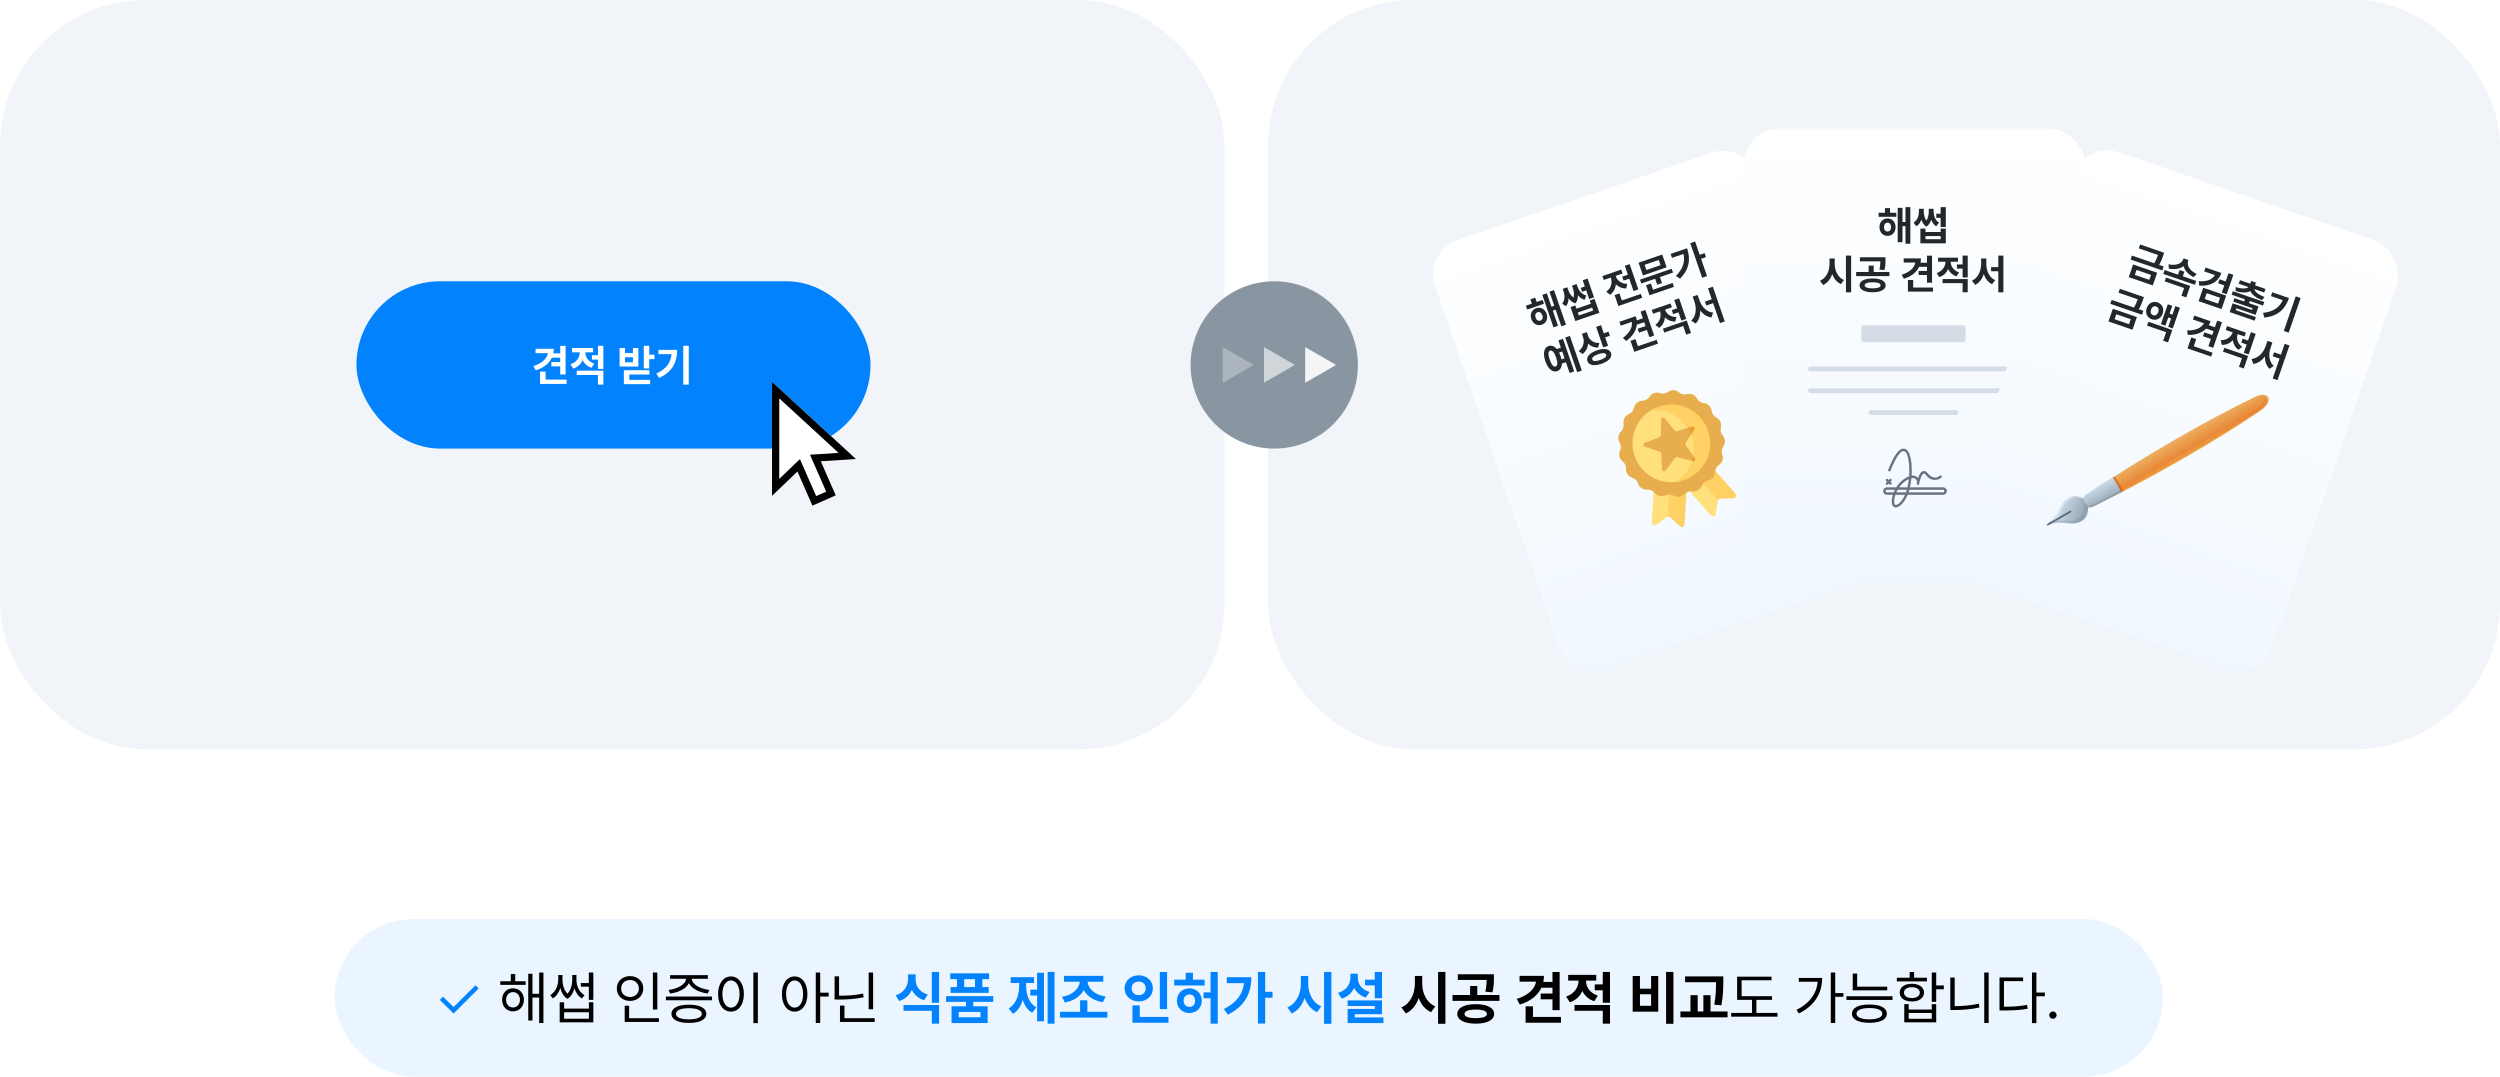 <svg width="1031" height="444" viewBox="0 0 1031 444" fill="none" xmlns="http://www.w3.org/2000/svg">
<rect width="505" height="309" rx="60" fill="#F1F4F9"/>
<rect x="523" width="508" height="309" rx="60" fill="#F1F4F9"/>
<rect x="147" y="116" width="212" height="69" rx="34.5" fill="#0283FD"/>
<path d="M233.252 142.639V154.434H231.037V151.094H227.381V149.301H231.037V147.508H227.609C226.467 149.942 224.146 151.744 220.93 152.711L219.998 150.971C223.408 149.89 225.553 147.991 225.957 145.627H220.859V143.834H228.4C228.4 144.484 228.33 145.117 228.207 145.715H231.037V142.639H233.252ZM233.674 156.543V158.336H222.723V153.256H225.008V156.543H233.674ZM244.572 143.518V145.293H241.391C241.408 147.183 242.533 149.116 245.064 149.951L243.957 151.674C242.182 151.111 240.969 149.951 240.283 148.51C239.562 150.109 238.288 151.401 236.398 152.008L235.256 150.232C237.884 149.389 239.079 147.288 239.105 145.293H235.889V143.518H244.572ZM248.826 152.852V158.617H246.594V154.645H237.84V152.852H248.826ZM248.826 142.621V152.148H246.594V148.299H244.115V146.471H246.594V142.621H248.826ZM267.74 142.621V146.26H269.902V148.105H267.74V151.955H265.49V142.621H267.74ZM257.756 143.553V145.592H261.025V143.553H263.275V151.164H255.523V143.553H257.756ZM257.756 149.406H261.025V147.332H257.756V149.406ZM267.828 152.676V154.451H259.514V156.648H268.127V158.406H257.281V152.676H267.828ZM284.053 142.621V158.617H281.785V142.621H284.053ZM279.254 144.291C279.254 149.143 277.549 153.168 271.836 155.875L270.658 154.082C274.789 152.131 276.608 149.6 276.969 146.049H271.52V144.291H279.254Z" fill="white"/>
<path d="M353 189.311L318.386 157.482L318.363 204.505L328.867 194.455L335.036 208.518L344.661 204.296L338.492 190.233L353 189.311Z" fill="white"/>
<path d="M353 189.311L318.386 157.482L318.363 204.505L328.867 194.455L335.036 208.518L344.661 204.296L338.492 190.233L353 189.311ZM340.722 202.759L336.573 204.579L329.888 189.34L321.357 197.503L321.373 164.291L345.821 186.771L334.037 187.52L340.722 202.759Z" fill="black"/>
<g filter="url(#filter0_d_8885_12235)">
<rect x="587" y="99.898" width="141" height="187" rx="15" transform="rotate(-18.997 587 99.898)" fill="url(#paint0_linear_8885_12235)"/>
<path d="M636.17 119.698L636.716 121.284L629.809 123.662L629.263 122.076L631.743 121.222L631.127 119.433L633.105 118.752L633.721 120.541L636.17 119.698ZM633.515 123.106C635.336 122.479 637.125 123.443 637.822 125.415C638.493 127.414 637.676 129.276 635.855 129.903C634.034 130.529 632.214 129.576 631.527 127.582C630.846 125.605 631.694 123.732 633.515 123.106ZM634.088 124.769C633.256 125.056 632.912 125.894 633.285 126.977C633.658 128.06 634.44 128.494 635.271 128.207C636.072 127.932 636.421 127.109 636.064 126.021C635.675 124.943 634.889 124.494 634.088 124.769ZM640.881 115.636L645.799 129.92L643.9 130.574L641.533 123.699L640.371 124.099L642.527 130.362L640.659 131.005L636.05 117.615L637.918 116.972L639.82 122.498L640.981 122.098L638.982 116.29L640.881 115.636ZM654.711 110.875L657.38 118.629L655.371 119.321L654.139 115.742L652.444 116.326L651.892 114.725L653.588 114.141L652.701 111.567L654.711 110.875ZM649.68 121.965L650.139 123.299L656.057 121.262L655.597 119.928L657.591 119.242L659.574 125.002L649.669 128.412L647.686 122.652L649.68 121.965ZM651.106 126.109L657.024 124.072L656.603 122.848L650.685 124.885L651.106 126.109ZM646.6 115.212C647.027 116.452 647.705 117.861 648.928 118.712C649.327 117.32 648.987 115.821 648.546 114.542L648.292 113.804L650.176 113.156L650.43 113.894C651.051 115.699 652.133 117.363 654.154 117.826L653.547 119.633C652.371 119.379 651.453 118.677 650.735 117.739C650.755 118.97 650.504 120.154 649.734 121.104C648.521 120.819 647.589 120.025 646.858 119.021C646.869 120.229 646.579 121.373 645.808 122.297L644.233 121.242C645.525 119.638 645.305 117.572 644.716 115.861L644.462 115.123L646.346 114.474L646.6 115.212ZM672.062 104.919L675.65 115.342L673.656 116.028L671.895 110.911L669.556 111.716L668.999 110.099L671.338 109.294L670.068 105.605L672.062 104.919ZM676.682 117.217L677.233 118.818L667.406 122.201L665.855 117.696L667.865 117.004L668.864 119.908L676.682 117.217ZM666.384 109.999C666.951 111.647 668.566 113.075 671.096 113.029L670.653 114.955C668.892 114.991 667.45 114.32 666.373 113.233C666.243 114.894 665.499 116.431 664.006 117.577L662.424 116.296C664.524 114.748 664.949 112.512 664.338 110.686L664.262 110.466L661.389 111.455L660.838 109.854L668.593 107.184L669.144 108.785L666.303 109.764L666.384 109.999ZM689.401 106.833L689.946 108.419L684.562 110.272L685.411 112.737L683.433 113.418L682.584 110.953L676.87 112.92L676.325 111.335L689.401 106.833ZM685.505 100.975L687.316 106.234L677.552 109.595L675.741 104.337L685.505 100.975ZM678.239 105.215L678.979 107.366L684.818 105.356L684.078 103.205L678.239 105.215ZM689.805 112.699L690.356 114.3L680.262 117.775L678.83 113.615L680.824 112.929L681.705 115.487L689.805 112.699ZM699.071 95.603L700.957 101.081L702.982 100.384L703.55 102.032L701.525 102.729L703.978 109.856L701.969 110.548L697.062 96.294L699.071 95.603ZM695.759 98.376C697.214 102.651 696.825 106.928 692.832 110.937L691.173 109.787C693.972 106.927 695.001 104.027 694.281 100.711L689.525 102.348L688.963 100.716L695.759 98.376ZM647.423 134.536L652.341 148.82L650.426 149.48L645.508 135.195L647.423 134.536ZM644.574 135.745L649.194 149.166L647.31 149.815L645.787 145.388L644.107 145.966C644.051 147.539 643.39 148.654 642.19 149.067C640.306 149.715 638.401 148.159 637.293 144.941C636.19 141.739 636.739 139.355 638.623 138.707C639.816 138.296 641.017 138.751 642.032 139.939L643.711 139.36L642.69 136.393L644.574 135.745ZM639.271 140.59C638.439 140.877 638.347 142.138 639.114 144.314C639.854 146.517 640.698 147.438 641.525 147.136C642.362 146.865 642.492 145.609 641.735 143.412C640.984 141.23 640.088 140.309 639.271 140.59ZM642.975 141.405C643.189 141.822 643.383 142.283 643.556 142.785C643.726 143.279 643.857 143.761 643.943 144.214L645.23 143.771L644.263 140.961L642.975 141.405ZM654.914 134.468C655.509 136.194 657.086 137.512 659.59 137.44L659.057 139.362C657.37 139.381 655.975 138.773 654.931 137.728C654.808 139.385 654.09 140.896 652.647 142.008L651.023 140.811C653.134 139.189 653.5 136.938 652.84 134.971L652.392 133.668L654.401 132.976L654.914 134.468ZM660.264 130.115L661.415 133.459L663.345 132.794L663.918 134.458L661.987 135.123L663.182 138.592L661.172 139.283L658.254 130.807L660.264 130.115ZM658.601 140.485C661.552 139.469 663.772 139.846 664.371 141.588C664.977 143.346 663.455 144.994 660.503 146.01C657.49 147.048 655.26 146.692 654.655 144.934C654.055 143.191 655.587 141.522 658.601 140.485ZM659.142 142.054C657.258 142.703 656.378 143.462 656.664 144.242C656.929 145.063 658.079 145.089 659.963 144.44C661.815 143.803 662.675 143.086 662.394 142.269C662.123 141.484 660.994 141.417 659.142 142.054ZM678.556 123.835L682.183 134.368L680.205 135.049L679.178 132.066L675.913 133.19L675.362 131.589L678.627 130.465L678.075 128.864L675.014 129.918C674.743 132.443 673.224 134.766 670.649 136.618L669.282 135.35C671.995 133.337 673.326 130.982 672.961 128.746L668.408 130.314L667.857 128.712L674.591 126.394C674.791 126.975 674.923 127.562 674.997 128.133L677.524 127.263L676.578 124.516L678.556 123.835ZM683.208 136.122L683.759 137.723L673.98 141.09L672.418 136.553L674.458 135.851L675.469 138.786L683.208 136.122ZM688.936 121.14L689.481 122.725L686.64 123.703C687.237 125.385 688.836 126.766 691.353 126.734L690.894 128.612C689.135 128.656 687.696 127.993 686.64 126.916C686.488 128.566 685.748 130.112 684.247 131.234L682.68 130C684.768 128.439 685.189 126.196 684.6 124.406L681.727 125.395L681.181 123.809L688.936 121.14ZM695.604 128.167L697.377 133.316L695.383 134.002L694.162 130.455L686.344 133.146L685.793 131.545L695.604 128.167ZM692.459 119.031L695.388 127.539L693.394 128.226L692.211 124.788L689.997 125.55L689.435 123.917L691.649 123.155L690.465 119.718L692.459 119.031ZM700.824 119.768C701.748 122.452 703.729 124.685 706.471 124.9L705.798 126.923C703.945 126.691 702.396 125.636 701.203 124.08C701.218 126.164 700.646 128.073 699.292 129.443L697.474 128.243C699.544 126.301 699.708 123.155 698.799 120.465L698.064 118.33L700.089 117.633L700.824 119.768ZM706.367 114.243L711.295 128.559L709.317 129.24L706.491 121.03L703.681 121.998L703.125 120.381L705.934 119.414L704.389 114.924L706.367 114.243Z" fill="#22272B"/>
<g clip-path="url(#clip0_8885_12235)">
<path d="M688.145 208.725L689.391 188.372L682.621 187.957L681.185 211.407C681.125 212.395 682.242 213.007 683.042 212.424L687.353 209.285C687.481 209.192 687.614 209.132 687.761 209.097L688.145 208.725Z" fill="#FFE07D"/>
<path d="M689.031 188.35L687.761 209.097C688.136 209.004 688.545 209.1 688.841 209.377L692.737 213.018C693.46 213.694 694.644 213.223 694.704 212.235L696.14 188.785L689.031 188.35Z" fill="#FFD064"/>
<path d="M695.45 186.063L689.973 190.908L705.54 208.504C706.196 209.246 707.418 208.889 707.572 207.911L708.401 202.643C708.427 202.481 708.485 202.33 708.569 202.199L708.895 201.268L695.45 186.063Z" fill="#FFE07D"/>
<path d="M715.684 199.53L700.117 181.933L694.802 186.636L708.569 202.199C708.771 201.88 709.121 201.668 709.517 201.655L714.847 201.475C715.836 201.441 716.34 200.271 715.684 199.53Z" fill="#FFD064"/>
<path d="M684.519 158.112C685.651 158.511 686.907 158.325 687.875 157.616C689.236 156.617 691.105 156.689 692.387 157.787C693.298 158.569 694.536 158.849 695.695 158.537C697.325 158.098 699.043 158.84 699.841 160.327C700.408 161.385 701.462 162.094 702.655 162.221C704.334 162.401 705.667 163.713 705.874 165.388C706.021 166.579 706.747 167.621 707.814 168.171C709.314 168.945 710.084 170.65 709.671 172.287C709.378 173.451 709.679 174.684 710.475 175.583C711.594 176.846 711.696 178.714 710.72 180.091C710.027 181.071 709.861 182.33 710.279 183.455C710.867 185.037 710.287 186.816 708.879 187.748C707.878 188.41 707.27 189.525 707.253 190.725C707.229 192.413 706.045 193.862 704.396 194.222C703.224 194.479 702.254 195.298 701.804 196.411C701.172 197.976 699.545 198.899 697.878 198.64C696.692 198.456 695.491 198.869 694.67 199.744C693.515 200.976 691.665 201.249 690.203 200.405C689.164 199.804 687.895 199.756 686.813 200.276C685.291 201.007 683.467 200.593 682.409 199.278C681.657 198.342 680.491 197.839 679.295 197.933C677.612 198.065 676.06 197.02 675.549 195.412C675.185 194.268 674.28 193.377 673.13 193.032C671.514 192.548 670.444 191.013 670.548 189.328C670.623 188.13 670.1 186.973 669.153 186.236C667.82 185.2 667.377 183.382 668.083 181.849C668.585 180.759 668.516 179.491 667.899 178.462C667.031 177.014 667.274 175.159 668.486 173.985C669.348 173.15 669.742 171.942 669.538 170.759C669.251 169.096 670.148 167.454 671.703 166.797C672.809 166.329 673.612 165.346 673.849 164.169C674.182 162.515 675.612 161.308 677.299 161.257C678.499 161.22 679.603 160.593 680.249 159.581C681.158 158.159 682.927 157.55 684.519 158.112Z" fill="#E8AE4D"/>
<path d="M698.639 175.62C696.229 168.618 689.665 164.227 682.65 164.252C675.198 167.621 671.402 176.175 674.117 184.063C676.833 191.95 685.09 196.355 693.037 194.423C698.58 190.124 701.05 182.622 698.639 175.62Z" fill="#FFE07D"/>
<path d="M684.053 163.694C682.893 164.094 681.809 164.613 680.808 165.234C688.08 164.446 695.19 168.745 697.672 175.953C700.153 183.161 697.196 190.926 690.981 194.782C692.151 194.655 693.325 194.397 694.485 193.998C702.853 191.117 707.302 181.998 704.421 173.63C701.54 165.262 692.421 160.813 684.053 163.694Z" fill="#FFD064"/>
<path d="M691.689 184.518L698.13 186.238C698.383 186.305 698.618 186.247 698.795 186.118C698.894 185.803 698.983 185.485 699.063 185.164C699.042 185.116 699.015 185.068 698.982 185.021L695.164 179.556C694.979 179.292 694.973 178.943 695.148 178.673L698.066 174.172C697.75 173.471 697.391 172.8 696.993 172.162L691.503 173.835C691.195 173.929 690.861 173.827 690.659 173.577L686.458 168.399C685.993 167.827 685.067 168.145 685.053 168.883L684.93 175.549C684.924 175.87 684.724 176.156 684.424 176.272L678.202 178.667C677.514 178.931 677.531 179.911 678.228 180.152L684.529 182.329C684.833 182.434 685.044 182.713 685.061 183.034L685.416 189.691C685.455 190.428 686.392 190.714 686.836 190.126L690.854 184.805C691.048 184.549 691.378 184.435 691.689 184.518Z" fill="#E8AE4D"/>
<path d="M698.13 186.238C698.843 186.428 699.405 185.625 698.982 185.021L698.29 184.03C698.159 184.746 697.98 185.45 697.755 186.138L698.13 186.238Z" fill="#E5A32E"/>
<path d="M697.881 171.892L695.982 172.47C696.531 173.321 697.005 174.236 697.394 175.208L698.774 173.078C699.175 172.459 698.586 171.677 697.881 171.892Z" fill="#E5A32E"/>
</g>
</g>
<g filter="url(#filter1_d_8885_12235)">
<rect x="719" y="49" width="141" height="187" rx="15" fill="url(#paint1_linear_8885_12235)"/>
<path d="M782.044 83.728V85.404H774.739V83.728H777.362V81.835H779.454V83.728H782.044ZM778.425 86.085C780.351 86.085 781.729 87.579 781.745 89.671C781.729 91.779 780.351 93.273 778.425 93.273C776.499 93.273 775.088 91.779 775.088 89.671C775.088 87.579 776.499 86.085 778.425 86.085ZM778.425 87.845C777.545 87.845 776.947 88.525 776.947 89.671C776.947 90.816 777.545 91.481 778.425 91.481C779.271 91.481 779.869 90.816 779.886 89.671C779.869 88.525 779.271 87.845 778.425 87.845ZM787.821 81.42V96.527H785.812V89.256H784.584V95.88H782.608V81.719H784.584V87.562H785.812V81.42H787.821ZM802.447 81.42V89.621H800.322V85.836H798.529V84.143H800.322V81.42H802.447ZM794.08 90.269V91.68H800.339V90.269H802.447V96.361H791.972V90.269H794.08ZM794.08 94.651H800.339V93.356H794.08V94.651ZM793.366 82.881C793.366 84.192 793.549 85.745 794.429 86.948C795.259 85.761 795.425 84.234 795.425 82.881V82.101H797.417V82.881C797.417 84.79 797.898 86.716 799.658 87.811L798.496 89.322C797.467 88.7 796.828 87.737 796.454 86.616C796.072 87.787 795.45 88.824 794.412 89.472C793.358 88.808 792.735 87.753 792.37 86.566C791.988 87.712 791.341 88.7 790.312 89.322L789.166 87.811C790.909 86.716 791.374 84.69 791.374 82.881V82.101H793.366V82.881ZM756.635 104.84C756.635 107.612 757.897 110.401 760.454 111.48L759.208 113.174C757.482 112.394 756.287 110.891 755.606 109.023C754.917 111.057 753.68 112.701 751.837 113.539L750.559 111.779C753.199 110.667 754.477 107.778 754.494 104.84V102.582H756.635V104.84ZM763.409 101.42V116.561H761.267V101.42H763.409ZM772.257 110.833C775.561 110.833 777.636 111.879 777.653 113.688C777.636 115.465 775.561 116.527 772.257 116.527C768.987 116.527 766.878 115.465 766.878 113.688C766.878 111.879 768.987 110.833 772.257 110.833ZM772.257 112.41C770.182 112.41 768.987 112.842 768.987 113.688C768.987 114.502 770.182 114.917 772.257 114.917C774.333 114.917 775.544 114.502 775.544 113.688C775.544 112.842 774.333 112.41 772.257 112.41ZM777.57 102.101V103.329C777.57 104.524 777.57 105.819 777.138 107.38L775.063 107.181C775.395 105.811 775.437 104.79 775.461 103.761H767.028V102.101H777.57ZM779.197 108.16V109.87H765.484V108.16H770.63V105.521H772.722V108.16H779.197ZM796.778 101.437V112.576H794.686V109.422H791.233V107.729H794.686V106.035H791.449C790.37 108.334 788.178 110.036 785.14 110.949L784.26 109.306C787.481 108.285 789.506 106.492 789.888 104.259H785.074V102.565H792.196C792.196 103.18 792.129 103.777 792.013 104.342H794.686V101.437H796.778ZM797.176 114.568V116.262H786.833V111.464H788.992V114.568H797.176ZM807.469 102.267V103.943H804.464C804.481 105.728 805.543 107.554 807.934 108.343L806.888 109.97C805.211 109.438 804.066 108.343 803.418 106.981C802.738 108.492 801.534 109.712 799.75 110.285L798.67 108.608C801.152 107.812 802.281 105.828 802.306 103.943H799.268V102.267H807.469ZM811.487 111.082V116.527H809.378V112.775H801.111V111.082H811.487ZM811.487 101.42V110.418H809.378V106.782H807.038V105.056H809.378V101.42H811.487ZM819.157 104.84C819.157 107.679 820.302 110.435 822.826 111.53L821.531 113.224C819.854 112.402 818.733 110.899 818.111 109.04C817.447 111.016 816.285 112.634 814.558 113.489L813.23 111.763C815.82 110.601 816.999 107.679 817.015 104.84V102.582H819.157V104.84ZM826.196 101.42V116.561H824.104V107.878H821.132V106.168H824.104V101.42H826.196Z" fill="#22272B"/>
<rect x="767.6" y="130.142" width="43" height="7" rx="1" fill="#D4DCE5"/>
<rect x="745.6" y="147.142" width="87" height="2" rx="1" fill="#D4DCE5"/>
<rect x="745.6" y="156.142" width="87" height="2" rx="1" fill="#D4DCE5"/>
<rect x="770.6" y="165.142" width="37" height="2" rx="1" fill="#D4DCE5"/>
<path d="M801.335 196.974H787.666C787.951 195.747 788.154 194.476 788.283 193.183C789.445 192.878 790.594 193.72 790.557 194.821C790.481 195.163 790.442 195.386 790.439 195.405C790.393 195.669 790.558 195.924 790.817 195.99C791.076 196.057 791.343 195.913 791.43 195.66C791.509 195.43 791.561 195.2 791.578 194.946C791.922 193.418 792.603 191.519 793.298 191.292C793.363 191.271 793.562 191.206 793.936 191.562C794.461 192.027 795.314 193.721 797.589 193.915C798.692 194.008 799.77 193.683 800.625 192.999C800.846 192.822 800.882 192.499 800.705 192.278C800.528 192.057 800.205 192.021 799.984 192.198C797.225 194.405 794.921 191.085 794.664 190.837C793.981 190.176 793.371 190.189 792.979 190.316C792.2 190.57 791.555 191.499 791.009 193.156C790.383 192.376 789.384 191.98 788.371 192.12C788.607 188.574 788.292 181.316 785.176 181.009C782.334 180.729 779.736 187.087 778.697 189.746C778.593 190.01 778.724 190.308 778.988 190.411C779.252 190.514 779.549 190.384 779.653 190.12C780.404 188.197 783.038 181.83 785.076 182.031C787.36 182.256 787.548 189.533 787.32 192.429C785.008 193.326 783.223 195.047 782.009 196.974H778.144C777.293 196.974 776.6 197.667 776.6 198.518C776.6 199.369 777.293 200.062 778.144 200.062H780.584C780.438 200.538 780.326 201.007 780.249 201.461C779.962 203.161 780.217 204.451 780.949 205C782.509 206.17 785.316 203.58 786.718 200.062H801.335C802.187 200.062 802.879 199.369 802.879 198.518C802.879 197.667 802.187 196.974 801.335 196.974ZM787.207 193.59C787.067 194.799 786.867 195.918 786.611 196.974H783.235C784.225 195.578 785.557 194.347 787.207 193.59ZM786.338 198.001C786.234 198.359 786.123 198.704 786.006 199.035H782.062C782.217 198.688 782.391 198.342 782.584 198.001H786.338ZM778.144 199.035C777.858 199.035 777.626 198.803 777.626 198.518C777.626 198.233 777.858 198.001 778.144 198.001H781.425C781.249 198.344 781.091 198.69 780.95 199.035H778.144ZM781.565 204.179C781.241 203.935 781.021 203.054 781.261 201.631C781.347 201.124 781.481 200.596 781.661 200.062H785.608C784.209 203.327 782.101 204.581 781.565 204.179ZM801.335 199.035H787.091C787.202 198.701 787.306 198.356 787.405 198.001H801.335C801.621 198.001 801.853 198.233 801.853 198.518C801.853 198.803 801.621 199.035 801.335 199.035Z" fill="#687481"/>
<path d="M777.832 195.794C778.033 195.994 778.358 195.994 778.558 195.794L778.924 195.428L779.29 195.794C779.49 195.994 779.815 195.994 780.016 195.794C780.216 195.593 780.216 195.268 780.016 195.068L779.65 194.702L780.016 194.336C780.216 194.136 780.216 193.811 780.016 193.61C779.815 193.41 779.49 193.41 779.29 193.61L778.924 193.976L778.558 193.61C778.358 193.41 778.033 193.41 777.832 193.61C777.632 193.811 777.632 194.136 777.832 194.336L778.198 194.702L777.832 195.068C777.632 195.268 777.632 195.593 777.832 195.794Z" fill="#687481"/>
</g>
<g filter="url(#filter2_d_8885_12235)">
<rect x="859.881" y="54" width="141" height="187" rx="15" transform="rotate(19 859.881 54)" fill="url(#paint2_linear_8885_12235)"/>
<path d="M892.507 100.242L892.112 101.387C891.728 102.502 891.301 103.742 890.41 105.261L892.293 105.91L891.737 107.526L878.661 103.024L879.218 101.407L888.385 104.564C889.191 103.243 889.611 102.15 889.962 101.156L882.035 98.427L882.586 96.826L892.507 100.242ZM889.617 108.482L887.817 113.709L877.896 110.293L879.696 105.066L889.617 108.482ZM881.118 107.311L880.41 109.368L886.375 111.422L887.083 109.365L881.118 107.311ZM905.733 111.854L905.181 113.455L892.153 108.969L892.704 107.368L898.214 109.265L898.868 107.366L900.846 108.047L900.192 109.946L905.733 111.854ZM902.374 103.709C901.801 105.373 902.857 107.51 905.939 109.01L904.635 110.3C902.35 109.109 900.925 107.486 900.517 105.739C899.104 106.859 896.979 107.268 894.448 106.792L894.276 104.995C897.567 105.689 899.777 104.624 900.334 103.007L900.496 102.536L902.536 103.239L902.374 103.709ZM903.25 113.914L901.623 118.639L899.63 117.952L900.722 114.781L892.716 112.025L893.251 110.471L903.25 113.914ZM916.113 108.581C914.827 112.316 911.58 114.096 906.989 113.814L906.739 111.99C910.103 112.217 912.417 111.258 913.427 109.447L909 107.922L909.552 106.321L916.113 108.581ZM921.025 109.359L918.274 117.349L916.28 116.662L917.302 113.695L914.759 112.82L915.321 111.187L917.864 112.063L919.031 108.672L921.025 109.359ZM918.079 117.914L916.171 123.455L906.706 120.196L908.614 114.655L918.079 117.914ZM910.035 116.9L909.208 119.301L914.734 121.204L915.561 118.802L910.035 116.9ZM933.783 120.547L933.28 122.006L927.786 120.115L927.478 121.009L931.418 122.366L930.218 125.851L922.259 123.111L921.989 123.895L930.324 126.765L929.816 128.241L919.519 124.695L920.762 121.085L928.705 123.82L928.948 123.114L920.99 120.373L921.482 118.945L925.484 120.323L925.792 119.428L920.314 117.542L920.817 116.082L933.783 120.547ZM930.375 112.543L929.986 113.674L934.272 115.149L933.763 116.625L929.729 115.236C929.835 116.203 931.06 117.388 933.908 118.5L932.819 119.776C930.209 118.737 928.605 117.429 928.068 116.033C926.792 116.805 924.715 116.845 922.004 116.052L921.962 114.387C924.867 115.256 926.555 115.073 927.249 114.382L923.246 113.003L923.754 111.528L928.008 112.992L928.398 111.862L930.375 112.543ZM948.783 118.899L943.864 133.183L941.839 132.486L946.758 118.202L948.783 118.899ZM943.984 118.915C942.492 123.247 939.732 126.317 933.798 126.978L933.297 125.015C937.586 124.543 939.989 122.842 941.403 119.782L936.537 118.106L937.077 116.537L943.984 118.915ZM884.143 118.514L883.749 119.66C883.365 120.775 882.938 122.015 882.046 123.534L883.93 124.182L883.373 125.799L870.297 121.297L870.854 119.68L880.021 122.836C880.827 121.516 881.247 120.423 881.598 119.429L873.671 116.699L874.223 115.098L884.143 118.514ZM881.253 126.755L879.453 131.982L869.533 128.566L871.332 123.339L881.253 126.755ZM872.754 125.584L872.046 127.64L878.011 129.694L878.719 127.638L872.754 125.584ZM889.781 120.701C891.681 121.355 892.58 123.28 891.893 125.326C891.164 127.393 889.286 128.309 887.387 127.655C885.487 127.001 884.587 125.128 885.301 123.056C886.003 121.016 887.882 120.047 889.781 120.701ZM889.197 122.397C888.318 122.094 887.479 122.542 887.09 123.673C886.701 124.803 887.081 125.689 887.96 125.991C888.823 126.288 889.668 125.824 890.073 124.7C890.446 123.564 890.061 122.694 889.197 122.397ZM899.005 122.929L896.07 131.453L894.17 130.799L895.365 127.33L894.188 126.924L893.02 130.315L891.168 129.677L893.989 121.483L895.842 122.121L894.739 125.323L895.916 125.728L897.105 122.275L899.005 122.929ZM895.854 132.08L894.092 137.198L892.098 136.511L893.309 132.995L885.429 130.282L885.98 128.681L895.854 132.08ZM916.35 128.902L912.723 139.434L910.745 138.753L911.772 135.771L908.507 134.647L909.059 133.045L912.324 134.17L912.875 132.569L909.814 131.515C908.045 133.337 905.419 134.233 902.249 134.107L901.952 132.267C905.33 132.35 907.829 131.314 908.917 129.327L904.365 127.76L904.916 126.158L911.65 128.477C911.45 129.058 911.193 129.601 910.899 130.097L913.426 130.967L914.372 128.221L916.35 128.902ZM912.451 141.448L911.9 143.049L902.121 139.681L903.683 135.145L905.723 135.848L904.713 138.783L912.451 141.448ZM926.189 133.167L925.643 134.753L922.802 133.774C922.236 135.467 922.646 137.54 924.65 139.064L923.131 140.261C921.719 139.213 920.993 137.804 920.824 136.306C919.688 137.513 918.153 138.275 916.279 138.236L915.805 136.299C918.411 136.353 920.124 134.845 920.761 133.072L917.888 132.083L918.434 130.497L926.189 133.167ZM927.117 142.81L925.345 147.959L923.351 147.273L924.572 143.725L916.755 141.033L917.307 139.432L927.117 142.81ZM930.263 133.675L927.334 142.182L925.34 141.496L926.524 138.058L924.31 137.296L924.873 135.664L927.086 136.426L928.269 132.988L930.263 133.675ZM936.402 139.405C935.477 142.089 935.663 145.068 937.693 146.926L935.917 148.105C934.599 146.782 934.029 144.997 934.045 143.036C932.774 144.688 931.148 145.84 929.238 146.086L928.544 144.021C931.371 143.766 933.437 141.387 934.377 138.708L935.112 136.573L937.137 137.27L936.402 139.405ZM944.171 138.463L939.241 152.779L937.263 152.098L940.09 143.889L937.28 142.921L937.837 141.304L940.647 142.272L942.193 137.782L944.171 138.463Z" fill="#22272B"/>
</g>
<circle cx="525.5" cy="150.5" r="34.5" fill="#8995A1"/>
<path opacity="0.3" d="M517 150.5L504.25 157.861L504.25 143.139L517 150.5Z" fill="white"/>
<path opacity="0.6" d="M534 150.5L521.25 157.861L521.25 143.139L534 150.5Z" fill="white"/>
<path opacity="0.9" d="M551 150.5L538.25 157.861L538.25 143.139L551 150.5Z" fill="white"/>
<rect x="138" y="379" width="754" height="65" rx="32.5" fill="#EBF5FF"/>
<path d="M181.383 412.359L182.695 411.023L187.055 415.312L196.078 406.336L197.414 407.648L187.055 417.984L181.383 412.359ZM377.602 403.852C377.578 406.523 379.102 409.102 382.617 410.156L381.117 412.5C378.691 411.727 377.016 410.215 376.055 408.258C375.094 410.367 373.359 412.02 370.852 412.828L369.352 410.484C372.914 409.336 374.484 406.57 374.484 403.852V401.812H377.602V403.852ZM387.281 414.469V422.156H384.281V416.859H372.609V414.469H387.281ZM387.281 400.828V413.555H384.281V400.828H387.281ZM409.617 410.812V413.18H401.367V415.008H407.297V421.922H392.414V415.008H398.391V413.18H390.164V410.812H409.617ZM407.883 401.414V403.805H405.094V407.062H407.742V409.453H392.016V407.062H394.641V403.805H391.875V401.414H407.883ZM395.367 417.328V419.531H404.367V417.328H395.367ZM397.641 407.062H402.094V403.805H397.641V407.062ZM434.883 400.828V422.156H432.047V400.828H434.883ZM430.523 401.18V421.172H427.711V410.555H424.898V408.141H427.711V401.18H430.523ZM423.188 406.547C423.188 410.086 424.289 413.672 427.406 415.453L425.648 417.656C423.75 416.531 422.496 414.621 421.781 412.336C421.043 414.82 419.754 416.93 417.797 418.125L415.992 415.922C419.133 414 420.305 410.156 420.305 406.547V405.398H416.812V403.008H426.422V405.398H423.188V406.547ZM456.703 417.258V419.672H437.18V417.258H445.43V412.5H448.43V417.258H456.703ZM454.992 402.445V404.859H448.5C448.746 407.672 451.395 410.285 455.977 410.953L454.805 413.32C451.066 412.664 448.301 410.836 446.93 408.305C445.57 410.883 442.828 412.758 439.148 413.438L437.977 411.07C442.406 410.355 445.066 407.684 445.312 404.859H438.797V402.445H454.992ZM481.312 400.852V416.18H478.312V400.852H481.312ZM481.875 419.391V421.781H467.016V414.633H470.039V419.391H481.875ZM469.617 402.211C472.898 402.211 475.453 404.461 475.453 407.578C475.453 410.766 472.898 412.992 469.617 412.992C466.336 412.992 463.781 410.766 463.781 407.578C463.781 404.461 466.336 402.211 469.617 402.211ZM469.617 404.812C467.953 404.789 466.688 405.844 466.711 407.578C466.688 409.359 467.953 410.391 469.617 410.391C471.234 410.391 472.5 409.359 472.5 407.578C472.5 405.844 471.234 404.789 469.617 404.812ZM496.781 404.016V406.406H484.242V404.016H489V401.156H491.977V404.016H496.781ZM490.5 407.602C493.43 407.602 495.609 409.758 495.633 412.688C495.609 415.594 493.43 417.773 490.5 417.773C487.547 417.773 485.344 415.594 485.344 412.688C485.344 409.758 487.547 407.602 490.5 407.602ZM490.5 410.109C489.141 410.133 488.133 411.094 488.133 412.688C488.133 414.305 489.141 415.242 490.5 415.219C491.859 415.242 492.867 414.305 492.867 412.688C492.867 411.094 491.859 410.133 490.5 410.109ZM502.195 400.828V422.156H499.242V411.68H496.336V409.266H499.242V400.828H502.195ZM521.766 400.828V409.008H524.789V411.469H521.766V422.109H518.766V400.828H521.766ZM516.07 403.008C516.047 409.383 513.562 414.914 506.391 418.43L504.703 416.133C509.754 413.602 512.461 410.203 513.023 405.445H505.922V403.008H516.07ZM539.508 405.656C539.508 409.57 541.289 413.508 544.898 415.031L543.141 417.422C540.703 416.32 539.016 414.199 538.055 411.562C537.082 414.434 535.336 416.754 532.734 417.938L530.93 415.453C534.656 413.883 536.461 409.805 536.484 405.656V402.469H539.508V405.656ZM549.07 400.828V422.203H546.047V400.828H549.07ZM569.93 400.828V411.68H566.953V406.383H562.945V404.016H566.953V400.828H569.93ZM569.93 412.57V418.266H558.727V419.578H570.539V421.922H555.773V416.086H566.977V414.867H555.75V412.57H569.93ZM559.945 403.078C559.922 405.633 561.422 408.094 564.82 409.102L563.25 411.398C560.965 410.66 559.371 409.23 558.445 407.391C557.52 409.441 555.832 411.059 553.336 411.844L551.789 409.477C555.328 408.445 556.898 405.844 556.922 403.078V401.531H559.945V403.078Z" fill="#0283FD"/>
<path d="M216.773 404.672V406.172H206.32V404.672H210.656V401.695H212.484V404.672H216.773ZM211.547 407.578C214.172 407.578 216.047 409.547 216.07 412.312C216.047 415.102 214.172 417.094 211.547 417.094C208.945 417.094 207.07 415.102 207.07 412.312C207.07 409.547 208.945 407.578 211.547 407.578ZM211.547 409.125C209.906 409.148 208.711 410.484 208.711 412.312C208.711 414.164 209.906 415.5 211.547 415.477C213.211 415.5 214.43 414.164 214.43 412.312C214.43 410.484 213.211 409.148 211.547 409.125ZM224.109 401.062V421.898H222.352V411.375H219.586V420.867H217.852V401.578H219.586V409.852H222.352V401.062H224.109ZM244.688 401.062V412.336H242.836V406.898H239.531V405.422H242.836V401.062H244.688ZM232.641 413.344V415.945H242.859V413.344H244.688V421.617H230.812V413.344H232.641ZM232.641 420.117H242.859V417.469H232.641V420.117ZM231.961 404.016C231.961 405.598 232.371 408.117 234 409.805C235.594 408.152 235.992 405.715 235.992 404.016V402.094H237.727V404.016C237.727 406.312 238.641 409.055 241.055 410.414L240 411.75C238.406 410.812 237.422 409.289 236.906 407.578C236.438 409.301 235.559 410.953 234 411.938C232.395 410.93 231.504 409.207 231.07 407.461C230.52 409.184 229.559 410.801 227.977 411.75L226.945 410.414C229.336 408.984 230.203 406.055 230.227 404.016V402.094H231.961V404.016ZM271.078 401.086V416.32H269.25V401.086H271.078ZM271.734 419.906V421.453H257.625V414.773H259.453V419.906H271.734ZM259.828 402.539C262.945 402.539 265.289 404.648 265.289 407.648C265.289 410.695 262.945 412.781 259.828 412.781C256.711 412.781 254.367 410.695 254.367 407.648C254.367 404.648 256.711 402.539 259.828 402.539ZM259.828 404.156C257.719 404.156 256.148 405.609 256.172 407.648C256.148 409.734 257.719 411.164 259.828 411.164C261.891 411.164 263.484 409.734 263.484 407.648C263.484 405.609 261.891 404.156 259.828 404.156ZM293.602 410.977V412.5H274.617V410.977H293.602ZM284.109 414.328C288.586 414.328 291.258 415.711 291.281 418.102C291.258 420.516 288.586 421.852 284.109 421.852C279.609 421.852 276.914 420.516 276.914 418.102C276.914 415.711 279.609 414.328 284.109 414.328ZM284.109 415.781C280.758 415.805 278.766 416.625 278.789 418.102C278.766 419.555 280.758 420.375 284.109 420.375C287.414 420.375 289.43 419.555 289.43 418.102C289.43 416.625 287.414 415.805 284.109 415.781ZM291.914 402.141V403.664H285.305C285.375 406.031 288.844 407.836 292.547 408.258L291.867 409.734C288.457 409.301 285.258 407.777 284.109 405.445C282.973 407.777 279.785 409.301 276.352 409.734L275.695 408.258C279.328 407.836 282.82 406.031 282.914 403.664H276.352V402.141H291.914ZM312.539 401.062V421.945H310.688V401.062H312.539ZM301.453 402.68C304.547 402.703 306.773 405.516 306.773 409.945C306.773 414.375 304.547 417.188 301.453 417.188C298.336 417.188 296.133 414.375 296.133 409.945C296.133 405.516 298.336 402.703 301.453 402.68ZM301.453 404.32C299.367 404.344 297.914 406.547 297.914 409.945C297.914 413.344 299.367 415.547 301.453 415.547C303.539 415.547 304.992 413.344 304.992 409.945C304.992 406.547 303.539 404.344 301.453 404.32ZM327.703 402.68C330.773 402.703 332.953 405.516 332.977 409.945C332.953 414.375 330.773 417.188 327.703 417.188C324.609 417.188 322.453 414.375 322.453 409.945C322.453 405.516 324.609 402.703 327.703 402.68ZM327.703 404.32C325.641 404.344 324.188 406.547 324.188 409.945C324.188 413.344 325.641 415.547 327.703 415.547C329.789 415.547 331.195 413.344 331.195 409.945C331.195 406.547 329.789 404.344 327.703 404.32ZM338.25 401.062V409.383H341.742V410.977H338.25V421.898H336.422V401.062H338.25ZM360.07 401.086V416.227H358.242V401.086H360.07ZM360.727 419.906V421.453H346.406V414.703H348.258V419.906H360.727ZM346.031 402.633V410.625C349.711 410.648 352.688 410.449 355.922 409.734L356.18 411.281C352.758 411.984 349.688 412.219 345.867 412.219H344.18V402.633H346.031ZM586.523 405.656C586.523 409.57 588.305 413.508 591.914 415.031L590.156 417.422C587.719 416.32 586.031 414.199 585.07 411.562C584.098 414.434 582.352 416.754 579.75 417.938L577.945 415.453C581.672 413.883 583.477 409.805 583.5 405.656V402.469H586.523V405.656ZM596.086 400.828V422.203H593.062V400.828H596.086ZM608.578 414.117C613.242 414.117 616.172 415.594 616.195 418.148C616.172 420.656 613.242 422.156 608.578 422.156C603.961 422.156 600.984 420.656 600.984 418.148C600.984 415.594 603.961 414.117 608.578 414.117ZM608.578 416.344C605.648 416.344 603.961 416.953 603.961 418.148C603.961 419.297 605.648 419.883 608.578 419.883C611.508 419.883 613.219 419.297 613.219 418.148C613.219 416.953 611.508 416.344 608.578 416.344ZM616.078 401.789V403.523C616.078 405.211 616.078 407.039 615.469 409.242L612.539 408.961C613.008 407.027 613.066 405.586 613.102 404.133H601.195V401.789H616.078ZM618.375 410.344V412.758H599.016V410.344H606.281V406.617H609.234V410.344H618.375ZM643.195 400.852V416.578H640.242V412.125H635.367V409.734H640.242V407.344H635.672C634.148 410.59 631.055 412.992 626.766 414.281L625.523 411.961C630.07 410.52 632.93 407.988 633.469 404.836H626.672V402.445H636.727C636.727 403.312 636.633 404.156 636.469 404.953H640.242V400.852H643.195ZM643.758 419.391V421.781H629.156V415.008H632.203V419.391H643.758ZM658.289 402.023V404.391H654.047C654.07 406.91 655.57 409.488 658.945 410.602L657.469 412.898C655.102 412.148 653.484 410.602 652.57 408.68C651.609 410.812 649.91 412.535 647.391 413.344L645.867 410.977C649.371 409.852 650.965 407.051 651 404.391H646.711V402.023H658.289ZM663.961 414.469V422.156H660.984V416.859H649.312V414.469H663.961ZM663.961 400.828V413.531H660.984V408.398H657.68V405.961H660.984V400.828H663.961ZM690.117 400.828V422.203H687.094V400.828H690.117ZM676.312 402.516V407.719H680.906V402.516H683.859V417.211H673.312V402.516H676.312ZM676.312 414.797H680.906V410.039H676.312V414.797ZM710.695 402.68V404.766C710.672 407.367 710.672 410.297 709.898 414.586L706.969 414.328C707.672 410.426 707.695 407.52 707.695 405.047H694.922V402.68H710.695ZM712.453 417.117V419.555H693V417.117H697.148V410.414H700.125V417.117H702.469V410.414H705.422V417.117H712.453ZM730.781 410.836V412.336H724.336V417.727H733.031V419.273H713.953V417.727H722.531V412.336H716.391V402.773H730.57V404.273H718.242V410.836H730.781ZM756.844 401.062V409.547H760.219V411.094H756.844V421.898H755.016V401.062H756.844ZM751.453 403.312C751.453 409.219 748.688 414.586 741.891 417.938L740.859 416.484C746.25 413.801 749.18 409.793 749.602 404.859H741.82V403.312H751.453ZM778.289 406.898V408.422H764.062V401.484H765.891V406.898H778.289ZM780.469 410.859V412.383H761.461V410.859H780.469ZM770.953 414.258C775.43 414.258 778.102 415.617 778.125 418.031C778.102 420.445 775.43 421.805 770.953 421.805C766.453 421.805 763.758 420.445 763.758 418.031C763.758 415.617 766.453 414.258 770.953 414.258ZM770.953 415.711C767.602 415.734 765.609 416.555 765.633 418.031C765.609 419.484 767.602 420.375 770.953 420.375C774.258 420.375 776.273 419.484 776.273 418.031C776.273 416.555 774.258 415.734 770.953 415.711ZM798.492 401.062V406.406H801.633V407.977H798.492V413.18H796.664V401.062H798.492ZM787.148 414.094V416.32H796.664V414.094H798.492V421.617H785.32V414.094H787.148ZM787.148 420.141H796.664V417.773H787.148V420.141ZM794.672 403.219V404.742H782.25V403.219H787.547V400.875H789.375V403.219H794.672ZM788.461 405.703C791.461 405.703 793.453 407.133 793.477 409.359C793.453 411.586 791.461 413.016 788.461 413.016C785.438 413.016 783.422 411.586 783.445 409.359C783.422 407.133 785.438 405.703 788.461 405.703ZM788.461 407.133C786.492 407.109 785.18 408.023 785.203 409.359C785.18 410.719 786.492 411.609 788.461 411.609C790.406 411.609 791.719 410.719 791.742 409.359C791.719 408.023 790.406 407.109 788.461 407.133ZM820.125 401.062V421.898H818.297V401.062H820.125ZM806.109 403.125V414.938C809.285 414.926 812.578 414.668 816.07 413.93L816.328 415.5C812.625 416.273 809.32 416.531 805.992 416.531H804.305V403.125H806.109ZM839.812 401.062V409.312H843.305V410.859H839.812V421.945H837.984V401.062H839.812ZM834.328 403.102V404.625H826.43V415.172C830.203 415.172 832.875 414.996 835.969 414.422L836.203 416.016C832.945 416.602 830.203 416.719 826.242 416.719H824.602V403.102H834.328ZM846.633 420.141C845.812 420.141 845.109 419.461 845.133 418.617C845.109 417.797 845.812 417.117 846.633 417.117C847.453 417.117 848.133 417.797 848.133 418.617C848.133 419.461 847.453 420.141 846.633 420.141Z" fill="black"/>
<g clip-path="url(#clip1_8885_12235)">
<path d="M847.961 211.916C846.866 213.889 845.181 215.42 844.07 216.396C844.035 216.528 843.964 216.793 844.264 216.731C845.665 216.257 847.833 215.564 850.089 215.602C853.736 215.729 855.479 216.621 858.662 214.784C861.844 212.946 860.748 209.113 861.382 208.858L860.512 207.35L859.642 205.843C859.642 205.843 856.332 203.398 853.149 205.236C849.967 207.073 849.867 209.029 848.154 212.251L847.961 211.916Z" fill="url(#paint3_linear_8885_12235)"/>
<g opacity="0.1">
<path d="M858.637 206.423L859.507 207.931C859.507 207.931 859.969 212.019 856.786 213.857C853.604 215.694 851.86 214.802 848.213 214.674C847.385 214.594 846.486 214.778 845.623 214.83C845.049 215.384 844.511 215.807 844.141 216.132C844.106 216.264 844.035 216.528 844.334 216.467C845.736 215.993 847.904 215.3 850.159 215.338C853.807 215.465 855.55 216.357 858.733 214.52C861.915 212.682 860.819 208.848 861.453 208.594L860.583 207.086L859.712 205.578C859.712 205.578 858.788 205.331 857.898 204.951L858.769 206.458L858.637 206.423Z" fill="#00495C"/>
</g>
<path opacity="0.3" d="M847.961 211.916C846.866 213.888 845.181 215.419 844.07 216.396C844.035 216.528 843.964 216.792 844.264 216.731C844.898 216.476 845.665 216.257 846.432 216.038C847.376 215.158 848.39 214.014 849.008 212.763C850.721 209.541 850.821 207.585 854.003 205.748C856.348 204.394 858.549 205.691 859.703 206.142L859.413 205.639C859.413 205.639 856.103 203.195 852.92 205.033C849.738 206.87 849.639 208.826 847.925 212.048L847.961 211.916Z" fill="white"/>
<path d="M844.07 216.396C844.07 216.396 843.964 216.792 844.264 216.731C844.563 216.67 844.898 216.476 845.365 216.318L854.076 211.289C854.076 211.289 854.314 210.928 854.217 210.761C854.121 210.593 853.857 210.523 853.689 210.619L844.979 215.648C844.979 215.648 844.405 216.203 844.07 216.396Z" fill="url(#paint4_linear_8885_12235)"/>
<path d="M862.579 202.807L864.223 205.654C864.223 205.654 864.803 206.659 865.384 207.664C885.147 198.376 914.761 181.39 932.652 169.051C933.322 168.664 936.488 165.831 935.424 163.988C934.07 161.643 930.324 163.471 929.654 163.858C910.022 173.182 880.505 190.335 862.579 202.807Z" fill="url(#paint5_linear_8885_12235)"/>
<path opacity="0.3" d="M934.693 164.075C935.757 165.918 932.59 168.751 931.92 169.138C914.197 181.38 884.751 198.269 865.155 207.461L865.287 207.497C885.147 198.375 914.761 181.39 932.652 169.05C933.322 168.664 936.488 165.83 935.424 163.988C934.747 162.815 933.487 162.761 932.289 163.006C933.284 162.99 934.209 163.237 934.693 164.075Z" fill="#FFF5A2"/>
<g style="mix-blend-mode:multiply" opacity="0.1">
<path d="M933.504 163.756C934.568 165.599 931.401 168.432 930.731 168.819C913.211 180.833 884.064 197.661 864.935 206.695C865.032 206.862 865.226 207.197 865.419 207.532C885.147 198.375 914.761 181.39 932.652 169.05C933.322 168.664 936.488 165.83 935.424 163.988C934.879 162.851 933.619 162.796 932.456 162.909C932.853 163.016 933.178 163.386 933.504 163.756Z" fill="#B94E00"/>
</g>
<path opacity="0.3" d="M875.654 202.628L872.075 196.43C872.075 196.43 871.573 196.721 871.405 196.817L874.984 203.015C874.984 203.015 875.486 202.725 875.654 202.628Z" fill="#A20000"/>
<path d="M874.851 202.98L871.273 196.782C868.725 198.365 863.426 201.759 860.137 203.993C859.264 204.609 858.981 205.666 859.429 206.635L860.396 208.311C860.88 209.148 862.033 209.599 863.039 209.018C866.618 207.287 872.11 204.228 874.851 202.98Z" fill="url(#paint6_linear_8885_12235)"/>
<path opacity="0.1" d="M860.045 207.508L860.528 208.346C861.012 209.183 862.166 209.634 863.171 209.054C866.75 207.322 872.242 204.263 874.984 203.015L874.5 202.178C871.855 203.593 866.266 206.485 862.687 208.216C861.717 208.664 860.661 208.381 860.045 207.508Z" fill="black"/>
</g>
<defs>
<filter id="filter0_d_8885_12235" x="576.862" y="47.862" width="214.469" height="242.99" filterUnits="userSpaceOnUse" color-interpolation-filters="sRGB">
<feFlood flood-opacity="0" result="BackgroundImageFix"/>
<feColorMatrix in="SourceAlpha" type="matrix" values="0 0 0 0 0 0 0 0 0 0 0 0 0 0 0 0 0 0 127 0" result="hardAlpha"/>
<feOffset dy="4"/>
<feGaussianBlur stdDeviation="7.1"/>
<feComposite in2="hardAlpha" operator="out"/>
<feColorMatrix type="matrix" values="0 0 0 0 0.136 0 0 0 0 0.204 0 0 0 0 0.322 0 0 0 0.13 0"/>
<feBlend mode="normal" in2="BackgroundImageFix" result="effect1_dropShadow_8885_12235"/>
<feBlend mode="normal" in="SourceGraphic" in2="effect1_dropShadow_8885_12235" result="shape"/>
</filter>
<filter id="filter1_d_8885_12235" x="704.8" y="38.8" width="169.4" height="215.4" filterUnits="userSpaceOnUse" color-interpolation-filters="sRGB">
<feFlood flood-opacity="0" result="BackgroundImageFix"/>
<feColorMatrix in="SourceAlpha" type="matrix" values="0 0 0 0 0 0 0 0 0 0 0 0 0 0 0 0 0 0 127 0" result="hardAlpha"/>
<feOffset dy="4"/>
<feGaussianBlur stdDeviation="7.1"/>
<feComposite in2="hardAlpha" operator="out"/>
<feColorMatrix type="matrix" values="0 0 0 0 0.136 0 0 0 0 0.204 0 0 0 0 0.322 0 0 0 0.13 0"/>
<feBlend mode="normal" in2="BackgroundImageFix" result="effect1_dropShadow_8885_12235"/>
<feBlend mode="normal" in="SourceGraphic" in2="effect1_dropShadow_8885_12235" result="shape"/>
</filter>
<filter id="filter2_d_8885_12235" x="788.862" y="47.862" width="214.475" height="242.993" filterUnits="userSpaceOnUse" color-interpolation-filters="sRGB">
<feFlood flood-opacity="0" result="BackgroundImageFix"/>
<feColorMatrix in="SourceAlpha" type="matrix" values="0 0 0 0 0 0 0 0 0 0 0 0 0 0 0 0 0 0 127 0" result="hardAlpha"/>
<feOffset dy="4"/>
<feGaussianBlur stdDeviation="7.1"/>
<feComposite in2="hardAlpha" operator="out"/>
<feColorMatrix type="matrix" values="0 0 0 0 0.136 0 0 0 0 0.204 0 0 0 0 0.322 0 0 0 0.13 0"/>
<feBlend mode="normal" in2="BackgroundImageFix" result="effect1_dropShadow_8885_12235"/>
<feBlend mode="normal" in="SourceGraphic" in2="effect1_dropShadow_8885_12235" result="shape"/>
</filter>
<linearGradient id="paint0_linear_8885_12235" x1="657.5" y1="99.898" x2="657.5" y2="286.898" gradientUnits="userSpaceOnUse">
<stop stop-color="white"/>
<stop offset="1" stop-color="#F0F8FF"/>
</linearGradient>
<linearGradient id="paint1_linear_8885_12235" x1="789.5" y1="49" x2="789.5" y2="236" gradientUnits="userSpaceOnUse">
<stop stop-color="white"/>
<stop offset="1" stop-color="#F0F8FF"/>
</linearGradient>
<linearGradient id="paint2_linear_8885_12235" x1="930.381" y1="54" x2="930.381" y2="241" gradientUnits="userSpaceOnUse">
<stop stop-color="white"/>
<stop offset="1" stop-color="#F0F8FF"/>
</linearGradient>
<linearGradient id="paint3_linear_8885_12235" x1="861.952" y1="216.026" x2="844.73" y2="207.807" gradientUnits="userSpaceOnUse">
<stop stop-color="#B7C8D6"/>
<stop offset="0.22" stop-color="#9BA9B5"/>
<stop offset="0.75" stop-color="#C7D9E8"/>
<stop offset="1" stop-color="#9BA9B5"/>
</linearGradient>
<linearGradient id="paint4_linear_8885_12235" x1="848.929" y1="213.438" x2="850.365" y2="215.925" gradientUnits="userSpaceOnUse">
<stop stop-color="#5A6269"/>
<stop offset="1" stop-color="#9BA9B5"/>
</linearGradient>
<linearGradient id="paint5_linear_8885_12235" x1="902.72" y1="189.804" x2="895.676" y2="177.604" gradientUnits="userSpaceOnUse">
<stop stop-color="#FFC452"/>
<stop offset="0.28" stop-color="#E88838"/>
<stop offset="1" stop-color="#F0C87B"/>
</linearGradient>
<linearGradient id="paint6_linear_8885_12235" x1="869.76" y1="209.307" x2="863.195" y2="197.937" gradientUnits="userSpaceOnUse">
<stop stop-color="#B7C8D6"/>
<stop offset="0.22" stop-color="#9BA9B5"/>
<stop offset="0.75" stop-color="#C7D9E8"/>
<stop offset="1" stop-color="#9BA9B5"/>
</linearGradient>
<clipPath id="clip0_8885_12235">
<rect width="56" height="56" fill="white" transform="translate(655.653 167.217) rotate(-18.997)"/>
</clipPath>
<clipPath id="clip1_8885_12235">
<rect width="75.224" height="75.224" fill="white" transform="translate(916.66 236.13) rotate(-165)"/>
</clipPath>
</defs>
</svg>
